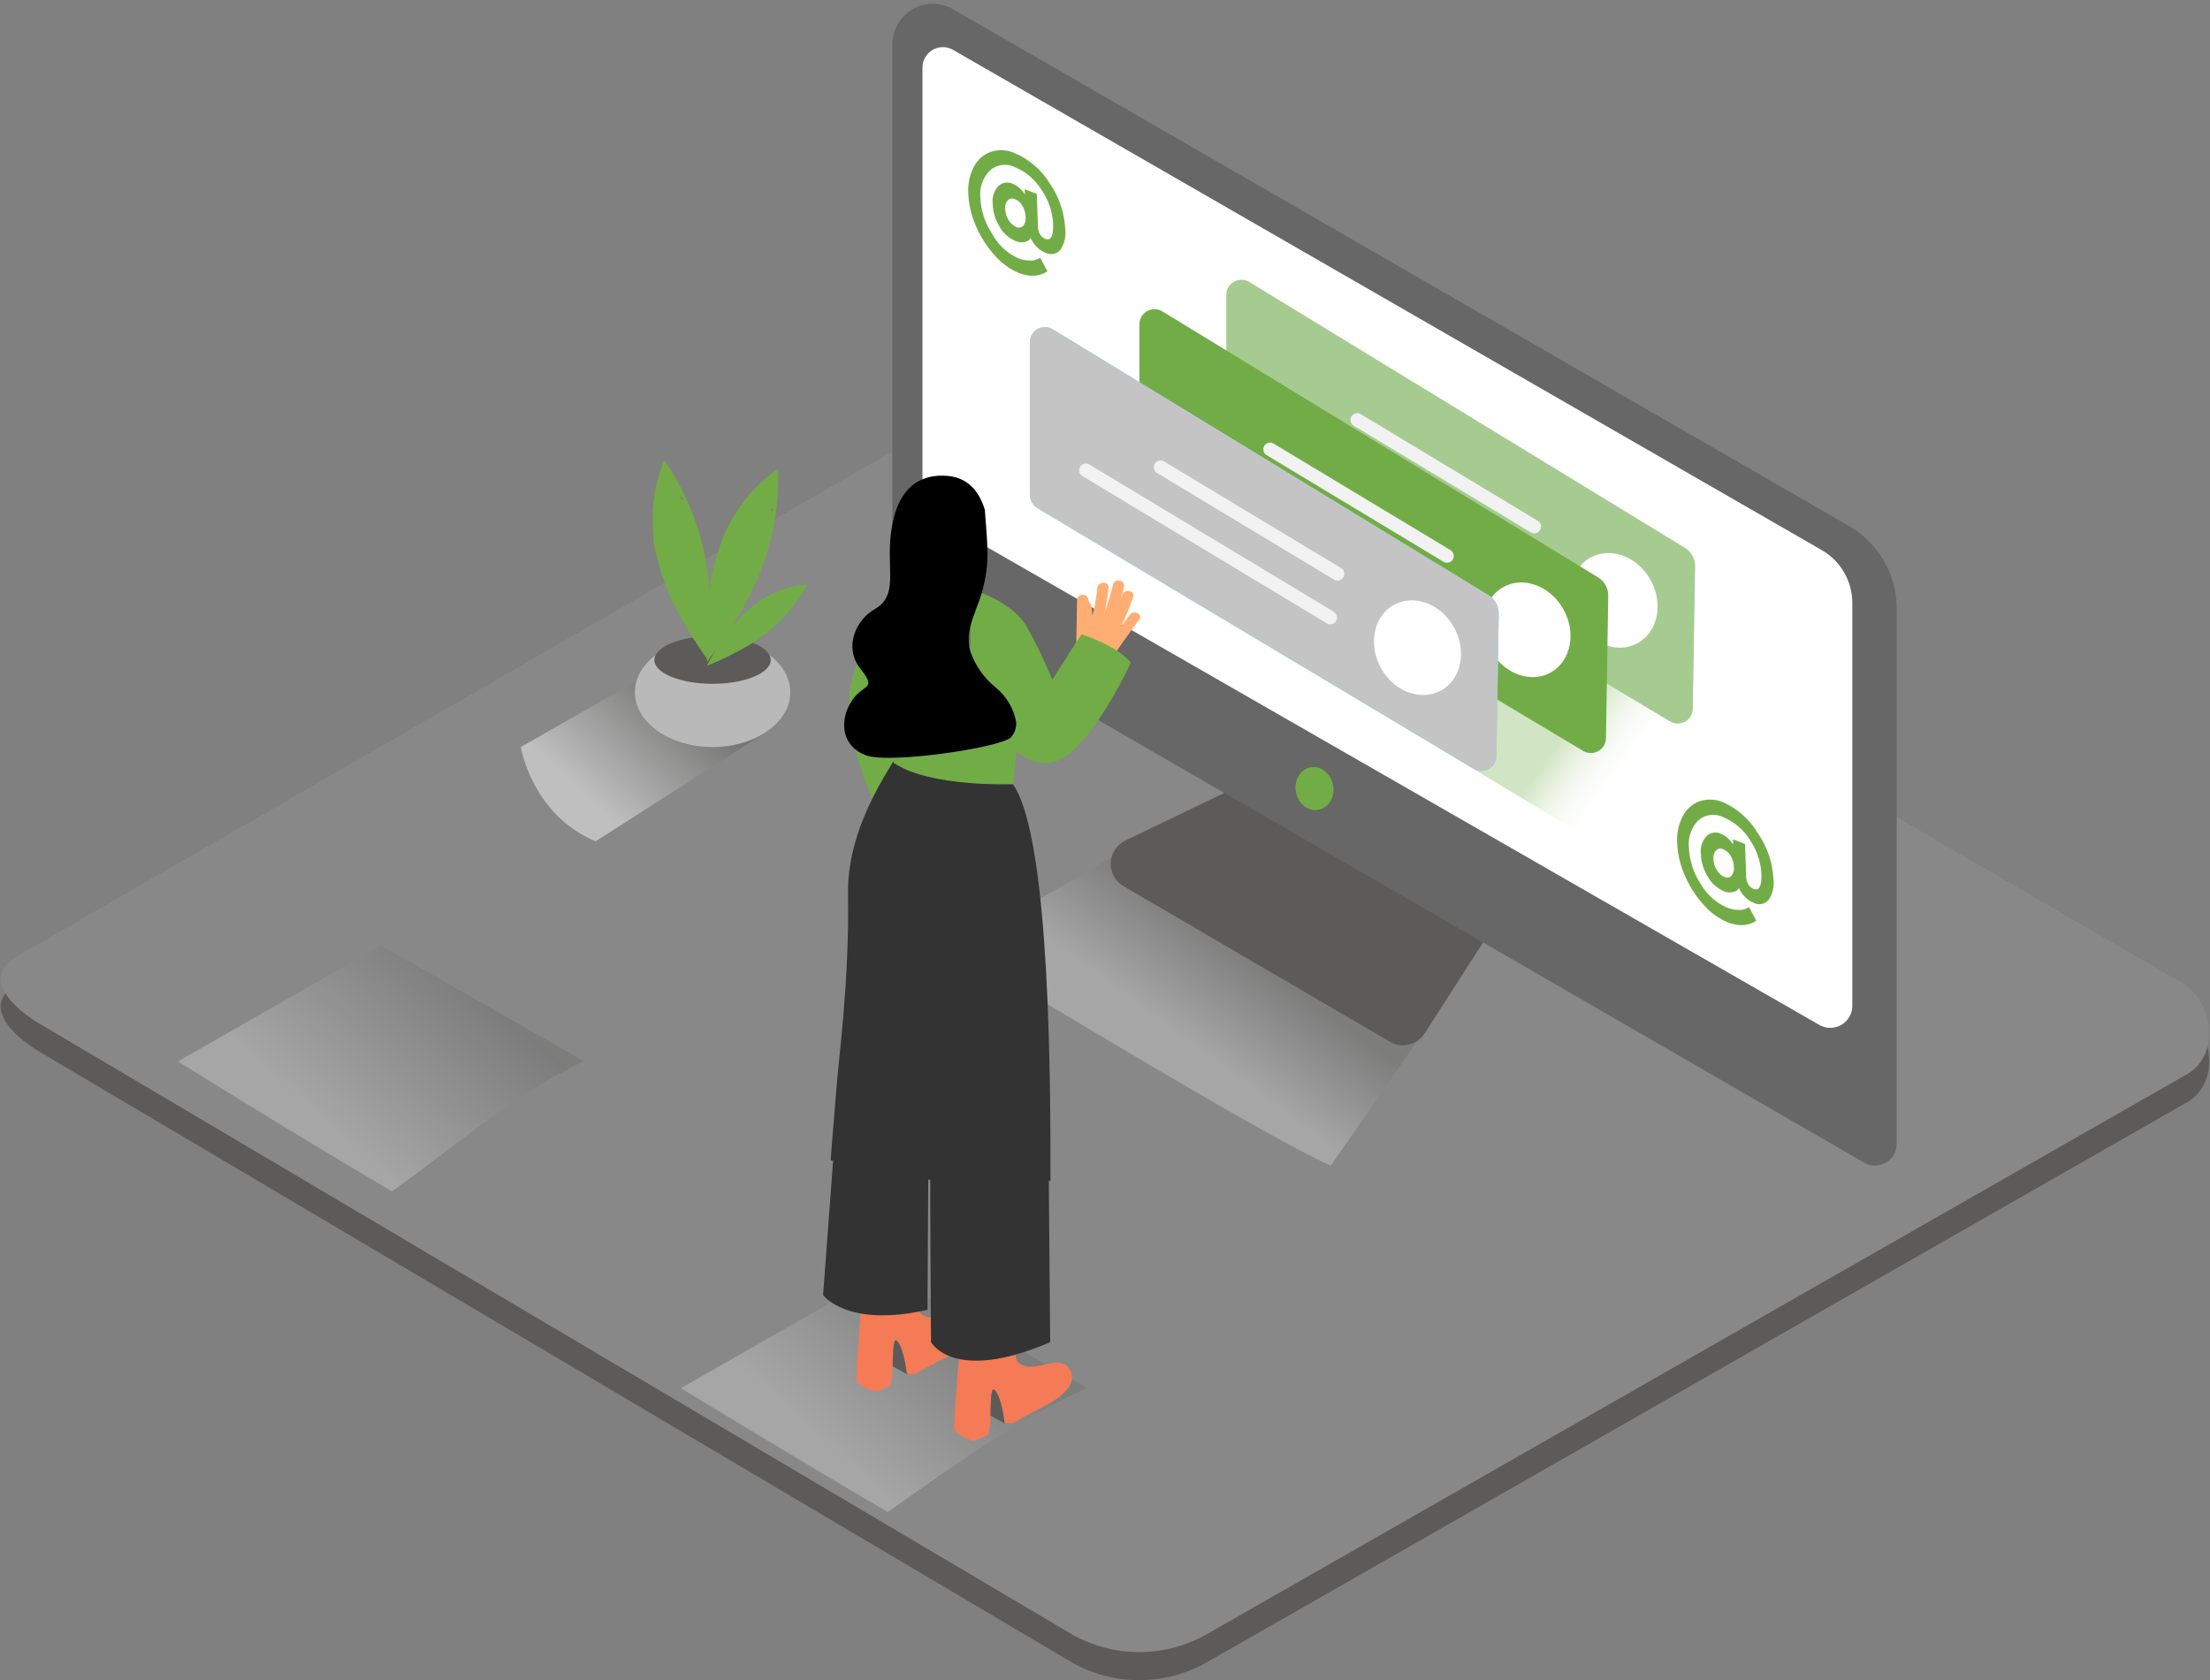 <svg width="472" height="359" viewBox="0 0 472 359" fill="none" xmlns="http://www.w3.org/2000/svg">
<rect x="0" y="0" width="472" height="359" fill="#808080" stroke="none"/>
<path d="M229.017 355.202L9.312 225.21C2.317 221.272 -3.678 214.82 3.137 210.588L223.624 83.366C226.929 81.314 231.951 79.967 235.32 81.929L465.915 215.936C472.909 220.002 474.165 231.328 467.195 235.432L257.971 354.997C253.58 357.547 248.6 358.908 243.522 358.944C238.444 358.98 233.445 357.69 229.018 355.202H229.017Z" fill="#5C5B59"/>
<path d="M229.017 349.202L9.312 219.21C2.317 215.272 -3.678 208.82 3.137 204.588L223.624 77.366C226.929 75.314 231.951 73.967 235.32 75.929L465.915 209.936C472.909 214.002 474.165 225.328 467.195 229.432L257.971 348.997C253.58 351.547 248.6 352.908 243.522 352.944C238.444 352.98 233.445 351.69 229.018 349.202H229.017Z" fill="#888888"/>
<path style="mix-blend-mode:multiply" opacity="0.25" d="M247.132 177.691L203.779 202.458C203.779 202.458 270.562 243.258 284.218 249.004L309.186 213.091" fill="url(#paint0_linear_873_8690)"/>
<path style="mix-blend-mode:multiply" opacity="0.25" d="M232.157 296.512L188.792 271.797L145.428 296.564C145.428 296.564 168.013 310.364 189.599 323.037C203.307 313.327 217.027 303.516 232.157 296.512V296.512Z" fill="url(#paint1_linear_873_8690)"/>
<path style="mix-blend-mode:multiply" opacity="0.46" d="M138.728 143.883L111.223 159.595C111.223 159.595 113.554 173.999 127.211 179.745L163.221 156.658" fill="url(#paint2_linear_873_8690)"/>
<path d="M152.192 159.595C161.354 159.595 168.782 154.358 168.782 147.898C168.782 141.438 161.354 136.201 152.192 136.201C143.029 136.201 135.602 141.438 135.602 147.898C135.602 154.358 143.029 159.595 152.192 159.595Z" fill="#B9B9B9"/>
<path d="M152.178 146.088C159.041 146.088 164.604 143.809 164.604 140.996C164.604 138.184 159.041 135.904 152.178 135.904C145.315 135.904 139.752 138.184 139.752 140.996C139.752 143.809 145.315 146.088 152.178 146.088Z" fill="#5C5B59"/>
<path d="M151.73 132.504C151.73 130.208 151.654 127.913 151.474 125.617C151.423 125.018 151.368 124.424 151.308 123.834L151.18 122.667C151.18 122.32 151 121.384 151 121.474C150.923 121.004 150.842 120.538 150.757 120.076C149.402 112.284 146.378 104.876 141.892 98.361C140.204 102.383 139.362 106.71 139.419 111.071C139.419 112.355 139.522 113.637 139.624 114.843V115.6C139.727 116.215 139.842 116.882 139.97 117.446C140.458 119.786 141.113 122.088 141.93 124.334C142.664 126.402 143.559 128.409 144.608 130.337C145.738 132.507 146.965 134.626 148.284 136.686C149.235 138.19 150.231 139.666 151.269 141.111C151.577 138.251 151.718 135.377 151.73 132.504V132.504ZM145.21 106.685C145.275 106.39 145.275 106.084 145.21 105.788C145.526 106.112 145.838 106.446 146.145 106.788C145.837 106.701 145.516 106.666 145.197 106.685H145.21Z" fill="#999A1C"/>
<path d="M155.995 134.275C157.265 132.359 158.433 130.377 159.493 128.337C159.775 127.807 160.048 127.277 160.313 126.747L160.838 125.682L161.338 124.579L161.888 123.296C164.959 115.998 166.414 108.122 166.154 100.209C162.553 102.68 159.5 105.867 157.187 109.572C156.523 110.641 155.903 111.736 155.329 112.856L155.073 113.33L155.009 113.536C154.766 114.113 154.522 114.69 154.292 115.28C153.442 117.515 152.753 119.808 152.229 122.142C151.731 124.281 151.401 126.455 151.243 128.645C151.017 131.079 150.906 133.523 150.91 135.968C150.91 137.879 150.91 139.624 151.025 141.304C152.729 139.034 154.445 136.699 155.995 134.275V134.275ZM164.451 109.021C164.651 108.795 164.8 108.528 164.886 108.238C164.98 108.683 165.061 109.111 165.13 109.521C164.93 109.321 164.7 109.153 164.45 109.021H164.451Z" fill="#999A1C"/>
<path d="M155.907 139.995C157.211 139.346 158.492 138.653 159.75 137.917L160.71 137.327L161.339 136.929L161.954 136.493L162.671 135.967C166.676 133.023 169.998 129.247 172.407 124.898C169.672 125.074 167.003 125.812 164.567 127.066C163.862 127.426 163.183 127.823 162.504 128.233L162.21 128.413L162.107 128.503L161.159 129.208C159.978 130.141 158.865 131.157 157.829 132.248C156.871 133.242 155.992 134.31 155.202 135.441C154.312 136.7 153.458 137.983 152.64 139.289C152.059 140.248 151.508 141.223 150.987 142.214C152.64 141.521 154.293 140.803 155.907 139.994V139.995ZM168.615 129.093C168.796 129.036 168.962 128.94 169.102 128.81C169.008 129.084 168.906 129.353 168.794 129.618C168.76 129.439 168.7 129.266 168.615 129.105V129.093ZM151.73 132.504C151.73 130.208 151.654 127.913 151.474 125.617C151.423 125.018 151.368 124.424 151.308 123.834L151.18 122.667C151.18 122.32 151 121.384 151 121.474C150.923 121.004 150.842 120.538 150.757 120.076C149.402 112.284 146.378 104.876 141.892 98.361C140.204 102.383 139.362 106.71 139.419 111.071C139.419 112.355 139.522 113.637 139.624 114.843V115.6C139.727 116.215 139.842 116.882 139.97 117.446C140.458 119.786 141.113 122.088 141.93 124.334C142.664 126.402 143.559 128.409 144.608 130.337C145.738 132.507 146.965 134.626 148.284 136.686C149.235 138.19 150.231 139.666 151.269 141.111C151.577 138.251 151.718 135.377 151.73 132.504V132.504ZM145.21 106.685C145.275 106.39 145.275 106.084 145.21 105.788C145.526 106.112 145.838 106.446 146.145 106.788C145.837 106.701 145.516 106.666 145.197 106.685H145.21Z" fill="#72AC47"/>
<path d="M155.995 134.275C157.265 132.359 158.433 130.377 159.493 128.337C159.775 127.807 160.048 127.277 160.313 126.747L160.838 125.682L161.338 124.579L161.888 123.296C164.959 115.998 166.414 108.122 166.154 100.209C162.553 102.68 159.5 105.867 157.187 109.572C156.523 110.641 155.903 111.736 155.329 112.856L155.073 113.33L155.009 113.536C154.766 114.113 154.522 114.69 154.292 115.28C153.442 117.515 152.753 119.808 152.229 122.142C151.731 124.281 151.401 126.455 151.243 128.645C151.017 131.079 150.906 133.523 150.91 135.968C150.91 137.879 150.91 139.624 151.025 141.304C152.729 139.034 154.445 136.699 155.995 134.275ZM164.451 109.021C164.651 108.795 164.8 108.528 164.886 108.238C164.98 108.683 165.061 109.111 165.13 109.521C164.93 109.321 164.701 109.153 164.451 109.021Z" fill="#72AC47"/>
<path d="M155.906 139.995C157.21 139.346 158.492 138.653 159.749 137.917L160.709 137.327L161.338 136.929L161.953 136.493L162.67 135.967C166.676 133.023 169.997 129.247 172.406 124.898C169.672 125.074 167.003 125.812 164.566 127.066C163.861 127.426 163.182 127.823 162.503 128.233L162.209 128.413L162.106 128.503L161.158 129.208C159.977 130.141 158.864 131.157 157.828 132.248C156.87 133.242 155.992 134.31 155.201 135.441C154.312 136.7 153.458 137.983 152.639 139.289C152.059 140.248 151.508 141.223 150.986 142.214C152.639 141.521 154.292 140.803 155.906 139.994V139.995ZM168.614 129.093C168.796 129.036 168.962 128.94 169.101 128.81C169.007 129.084 168.905 129.353 168.793 129.618C168.76 129.439 168.7 129.266 168.614 129.105V129.093Z" fill="#72AC47"/>
<path d="M264.348 168.021L240.354 179.564C239.45 180 238.681 180.674 238.131 181.513C237.58 182.353 237.268 183.326 237.229 184.329C237.189 185.332 237.424 186.327 237.907 187.207C238.39 188.087 239.103 188.819 239.97 189.324L296.837 222.544C298.067 223.264 299.526 223.48 300.911 223.148C302.296 222.815 303.498 221.961 304.267 220.762L318.09 199.239" fill="#5C5B59"/>
<path d="M394.854 112.343L203.524 1.961C202.212 1.206 200.724 0.809 199.21 0.811C197.695 0.812 196.208 1.213 194.898 1.971C193.587 2.731 192.498 3.821 191.741 5.134C190.984 6.447 190.586 7.936 190.586 9.451V124.284C190.586 125.545 190.917 126.783 191.547 127.874C192.176 128.966 193.082 129.873 194.173 130.504L398.146 248.389C398.849 248.797 399.648 249.013 400.462 249.013C401.275 249.014 402.074 248.799 402.778 248.392C403.482 247.985 404.067 247.399 404.473 246.693C404.879 245.988 405.092 245.188 405.09 244.374V130.017C405.088 126.432 404.14 122.91 402.343 119.807C400.546 116.704 397.963 114.13 394.854 112.343V112.343Z" fill="#666766"/>
<path d="M203.536 10.646L389.088 117.526C391.069 118.669 392.715 120.314 393.86 122.295C395.004 124.276 395.607 126.524 395.608 128.812V214.888C395.607 215.711 395.389 216.52 394.978 217.233C394.567 217.946 393.976 218.539 393.264 218.953C392.552 219.365 391.744 219.584 390.922 219.586C390.099 219.589 389.29 219.375 388.576 218.967L199.347 110.304C198.638 109.897 198.05 109.31 197.64 108.603C197.231 107.896 197.016 107.093 197.016 106.277V14.428C197.016 12.873 197.843 11.437 199.187 10.656C199.847 10.273 200.597 10.07 201.36 10.068C202.124 10.066 202.874 10.265 203.537 10.646H203.536Z" fill="white"/>
<path d="M281.61 172.998C283.798 172.576 285.182 170.205 284.7 167.701C284.218 165.197 282.052 163.509 279.864 163.93C277.675 164.352 276.291 166.723 276.773 169.227C277.256 171.731 279.421 173.419 281.61 172.998Z" fill="#72AC47"/>
<path opacity="0.32" d="M253.41 127.425L339.64 179.294L382.235 154.501L306.126 110.148" fill="url(#paint3_linear_873_8690)"/>
<path d="M359.969 117.101L266.745 60.191C266.246 59.903 265.679 59.753 265.103 59.758C264.526 59.763 263.961 59.922 263.467 60.219C262.973 60.517 262.567 60.941 262.292 61.448C262.017 61.955 261.882 62.527 261.902 63.103V95.529C261.898 96.116 262.046 96.693 262.331 97.206C262.616 97.718 263.029 98.148 263.529 98.454L356.741 154.157C357.738 154.724 358.961 154.717 359.951 154.137C360.438 153.853 360.842 153.445 361.121 152.956C361.401 152.466 361.547 151.911 361.545 151.347L362.032 121.117C362.068 120.326 361.897 119.54 361.535 118.836C361.173 118.131 360.633 117.534 359.969 117.102V117.101Z" fill="#A6CB91"/>
<path d="M337.666 133.788C341.009 138.469 346.889 139.778 350.784 136.725C354.678 133.672 355.127 127.401 351.784 122.732C348.439 118.063 342.559 116.742 338.664 119.795C334.77 122.847 334.322 129.106 337.666 133.788V133.788Z" fill="white"/>
<path d="M328.519 111.316L290.496 88.397C290.169 88.243 289.797 88.218 289.453 88.325C289.109 88.432 288.817 88.663 288.634 88.975C288.451 89.286 288.391 89.654 288.466 90.007C288.54 90.361 288.743 90.673 289.036 90.885L327.058 113.804C327.385 113.958 327.757 113.983 328.101 113.876C328.445 113.769 328.737 113.538 328.92 113.226C329.103 112.915 329.163 112.547 329.089 112.194C329.015 111.841 328.812 111.528 328.519 111.316V111.316ZM326.956 120.628L274.546 89.037C274.225 88.927 273.875 88.933 273.558 89.054C273.241 89.175 272.977 89.403 272.81 89.699C272.644 89.995 272.587 90.34 272.649 90.674C272.711 91.008 272.889 91.309 273.15 91.525L325.495 123.128C325.822 123.282 326.194 123.307 326.538 123.2C326.882 123.093 327.174 122.862 327.357 122.55C327.54 122.239 327.6 121.871 327.526 121.518C327.452 121.165 327.249 120.852 326.956 120.64V120.627V120.628Z" fill="#F2F2F2"/>
<path d="M341.368 123.385L248.195 66.488C247.696 66.2 247.128 66.05 246.552 66.055C245.975 66.06 245.411 66.219 244.917 66.516C244.422 66.814 244.016 67.238 243.741 67.745C243.466 68.252 243.331 68.824 243.352 69.4V101.811C243.344 102.399 243.489 102.978 243.772 103.493C244.055 104.008 244.466 104.441 244.967 104.749L338.178 160.452C339.186 161.032 340.428 161.022 341.426 160.427C341.916 160.135 342.32 159.716 342.596 159.216C342.872 158.715 343.009 158.151 342.995 157.579L343.482 127.349C343.503 126.562 343.32 125.783 342.949 125.088C342.578 124.393 342.033 123.806 341.368 123.385V123.385Z" fill="#72AC47"/>
<path d="M319.064 140.074C322.408 144.755 328.288 146.064 332.183 143.011C336.077 139.958 336.525 133.686 333.182 129.018C329.838 124.348 323.958 123.028 320.064 126.08C316.169 129.133 315.721 135.392 319.064 140.074Z" fill="white"/>
<path d="M309.916 117.602L271.868 94.682C271.542 94.529 271.17 94.503 270.825 94.61C270.481 94.717 270.189 94.949 270.006 95.26C269.824 95.571 269.764 95.939 269.838 96.292C269.912 96.646 270.116 96.958 270.408 97.17L308.43 120.09C308.757 120.243 309.129 120.268 309.473 120.161C309.818 120.054 310.11 119.823 310.292 119.512C310.475 119.2 310.535 118.832 310.461 118.479C310.387 118.126 310.184 117.813 309.891 117.602H309.916V117.602ZM308.341 126.978L255.944 95.336C255.618 95.183 255.246 95.157 254.901 95.264C254.557 95.371 254.265 95.603 254.082 95.915C253.9 96.226 253.84 96.594 253.914 96.947C253.988 97.301 254.192 97.613 254.484 97.825L306.893 129.415C307.22 129.568 307.592 129.593 307.936 129.486C308.281 129.379 308.573 129.148 308.755 128.837C308.938 128.525 308.998 128.157 308.924 127.804C308.85 127.451 308.646 127.138 308.353 126.927L308.341 126.978V126.978Z" fill="#F2F2F2"/>
<path d="M317.989 127.21L224.789 70.313C224.29 70.024 223.723 69.874 223.147 69.879C222.57 69.884 222.005 70.043 221.511 70.34C221.017 70.638 220.611 71.062 220.336 71.569C220.061 72.076 219.927 72.647 219.947 73.224V105.636C219.943 106.222 220.091 106.8 220.376 107.312C220.661 107.824 221.074 108.254 221.574 108.56L314.785 164.264C315.793 164.844 317.035 164.834 318.034 164.238C318.525 163.945 318.928 163.527 319.204 163.027C319.479 162.527 319.617 161.962 319.602 161.391L320.089 131.16C320.11 130.376 319.927 129.601 319.559 128.909C319.191 128.216 318.65 127.631 317.989 127.21V127.21Z" fill="#68E1FD"/>
<path d="M317.989 127.21L224.789 70.313C224.29 70.024 223.723 69.874 223.147 69.879C222.57 69.884 222.005 70.043 221.511 70.34C221.017 70.638 220.611 71.062 220.336 71.569C220.061 72.076 219.927 72.647 219.947 73.224V105.636C219.943 106.222 220.091 106.8 220.376 107.312C220.661 107.824 221.074 108.254 221.574 108.56L314.785 164.264C315.793 164.844 317.035 164.834 318.034 164.238C318.525 163.945 318.928 163.527 319.204 163.027C319.479 162.527 319.617 161.962 319.602 161.391L320.089 131.16C320.11 130.376 319.927 129.601 319.559 128.909C319.191 128.216 318.65 127.631 317.989 127.21V127.21Z" fill="#C4C4C4"/>
<path d="M295.671 143.896C299.014 148.577 304.895 149.886 308.789 146.833C312.684 143.78 313.132 137.508 309.789 132.84C306.445 128.171 300.564 126.85 296.67 129.903C292.776 132.955 292.366 139.214 295.67 143.896H295.671Z" fill="white"/>
<path d="M286.525 121.424L248.49 98.504C248.164 98.351 247.792 98.325 247.447 98.432C247.103 98.539 246.811 98.771 246.628 99.082C246.445 99.393 246.385 99.761 246.459 100.114C246.533 100.468 246.737 100.781 247.029 100.992L285.052 123.912C285.379 124.065 285.751 124.09 286.095 123.984C286.439 123.877 286.732 123.645 286.914 123.334C287.097 123.023 287.157 122.654 287.083 122.301C287.008 121.948 286.805 121.635 286.512 121.424H286.525V121.424ZM284.949 130.749L232.54 99.157C232.213 99.004 231.841 98.979 231.497 99.086C231.152 99.193 230.86 99.425 230.678 99.736C230.495 100.047 230.435 100.415 230.51 100.769C230.584 101.122 230.787 101.435 231.08 101.646L283.489 133.236C283.816 133.389 284.188 133.414 284.532 133.308C284.876 133.201 285.169 132.969 285.351 132.658C285.534 132.347 285.594 131.978 285.52 131.625C285.445 131.272 285.242 130.959 284.949 130.748V130.749Z" fill="#F2F2F2"/>
<path d="M195.67 124.027C189.647 129.219 185.092 135.902 182.462 143.407C177.824 156.234 189.418 177.191 189.418 177.191L207.456 162.891" fill="#72AC47"/>
<path d="M193.723 293.602L188.83 290.896L190.11 283.893C190.11 283.893 197.4 284.585 198.04 287.176" fill="#5C5B59"/>
<path d="M195.516 293.499C196.618 292.819 197.771 292.216 198.911 291.613C201.741 290.061 205.829 288.458 207.571 285.546C207.928 284.957 208.098 284.273 208.057 283.586C208.016 282.899 207.766 282.24 207.341 281.698C204.778 278.594 199.167 283.699 196.297 280.262C195.734 279.582 195.465 268.795 195.465 268.795L184.55 271.745C184.55 271.745 182.705 293.421 182.91 294.755C183.115 296.089 186.869 297.321 186.869 297.321C187.987 297.083 189.054 296.649 190.02 296.038C191.16 295.204 190.122 285.033 191.583 286.457C193.043 287.881 193.683 293.447 193.683 293.447C194.29 293.539 194.905 293.557 195.516 293.498V293.499Z" fill="#F47B56"/>
<path d="M214.568 304.08L209.674 301.413L210.954 294.41C210.954 294.41 218.244 295.103 218.884 297.693" fill="#5C5B59"/>
<path d="M216.411 303.976C217.513 303.296 218.666 302.694 219.806 302.091C222.637 300.539 226.724 298.936 228.466 296.024C228.823 295.436 228.992 294.752 228.951 294.065C228.91 293.377 228.661 292.719 228.236 292.176C225.673 289.072 220.062 294.177 217.193 290.74C216.629 290.06 216.36 279.273 216.36 279.273L205.445 282.223C205.445 282.223 203.588 303.976 203.793 305.259C203.998 306.541 207.751 307.824 207.751 307.824C208.869 307.587 209.937 307.152 210.903 306.541C212.043 305.708 211.005 295.537 212.466 296.961C213.926 298.384 214.566 303.951 214.566 303.951C215.178 304.036 215.797 304.044 216.411 303.976V303.976Z" fill="#F47B56"/>
<path d="M179.005 233.613L175.789 276.671C175.789 276.671 180.914 283.751 198.093 279.813L198.259 250.787L179.005 233.613ZM198.849 242.143C198.477 245.849 198.849 286.739 198.849 286.739C198.849 286.739 203.601 295.64 224.291 286.739L223.996 251.993" fill="#333333"/>
<path d="M177.402 247.836C178.812 248.811 179.298 243.796 180.772 244.656C186.131 247.773 191.82 250.285 197.733 252.146H197.861C198.002 252.078 198.155 252.038 198.312 252.03C198.468 252.022 198.625 252.046 198.772 252.1C198.919 252.154 199.054 252.237 199.168 252.344C199.283 252.451 199.374 252.58 199.437 252.723C203.09 253.814 206.809 254.671 210.57 255.288C215.4 256.058 219.396 252.48 224.354 252.236C224.354 233.228 224.444 179.127 216.36 167.584L192.442 159.529C192.327 161.504 180.836 174.843 181.117 191.107C181.437 209.435 179.055 226.725 178.645 232.458C178.581 233.433 177.454 246.798 177.402 247.836V247.836Z" fill="#333333"/>
<path d="M218.563 145.728L216.36 167.532C216.36 167.532 198.515 168.251 190.828 162.941V144.445" fill="#72AC47"/>
<path d="M241.251 131.378L239.432 133.866C240.402 131.842 241.258 129.766 241.994 127.646C242.507 126.196 240.188 125.619 239.676 127.068L239.406 127.812C239.629 127.042 239.838 126.269 240.034 125.49C240.075 125.337 240.085 125.177 240.063 125.02C240.041 124.863 239.989 124.712 239.908 124.575C239.827 124.439 239.721 124.32 239.593 124.225C239.466 124.13 239.322 124.062 239.168 124.024C239.014 123.985 238.854 123.978 238.697 124.002C238.541 124.026 238.39 124.081 238.255 124.164C238.12 124.247 238.003 124.356 237.91 124.484C237.817 124.613 237.751 124.759 237.715 124.913C237.213 126.926 236.61 128.912 235.909 130.865C236.301 129.131 236.583 127.374 236.755 125.605C236.909 124.08 234.513 124.144 234.372 125.605C234.173 127.619 233.814 129.614 233.296 131.57C233.296 130.886 233.232 130.202 233.104 129.518C233.087 129.347 233.033 129.182 232.947 129.034C232.861 128.886 232.744 128.758 232.604 128.658C232.539 128.39 232.463 128.124 232.374 127.863C232.284 127.594 232.102 127.366 231.859 127.218C231.617 127.071 231.331 127.014 231.05 127.057C230.77 127.1 230.514 127.24 230.327 127.454C230.14 127.667 230.035 127.939 230.029 128.223L229.875 137.201C229.442 138.131 228.876 138.996 228.197 139.766C229.35 140.564 230.462 141.42 231.528 142.331C232.479 143.136 233.386 143.992 234.244 144.896C235.01 143.942 235.749 142.967 236.46 141.972C236.548 141.897 236.626 141.811 236.69 141.715C238.824 138.554 241.028 135.441 243.301 132.378C244.249 131.326 242.161 130.159 241.251 131.378V131.378Z" fill="#FFAE73"/>
<path d="M207.24 125.85C207.24 125.85 215.67 128.12 219.09 133.545C221.232 137.3 223.12 141.196 224.74 145.205L230.965 135.52C230.965 135.52 238.524 137.842 241.521 141.562C241.521 141.562 232.554 161.185 224.739 162.866C216.925 164.546 208.623 151.348 208.623 151.348C208.623 151.348 206.907 156.863 207.24 150.976" fill="#72AC47"/>
<path d="M212.594 146.82C210.144 144.823 208.295 142.186 207.252 139.202C206.239 135.752 207.508 132.724 208.686 129.518C209.963 126.339 210.707 122.972 210.89 119.552C210.992 116.192 210.608 112.832 210.377 109.483C210.345 109.339 210.345 109.19 210.377 109.047C209.25 105.264 206.944 102.057 202.397 101.672C190.623 100.672 189.957 113.729 190.047 119.039C190.137 124.349 190.7 127.94 186.793 130.159C182.885 132.378 180.067 138.201 183.795 142.909C187.523 147.615 184.179 145.897 181.694 150.078C179.209 154.259 179.849 159.48 184.948 161.365C190.047 163.25 213.747 159.71 215.924 157.517C216.698 156.633 217.097 155.483 217.039 154.311C216.508 151.36 214.93 148.7 212.594 146.821V146.82Z" fill="black"/>
<path d="M224.176 39.131C226.171 42.007 227.325 45.383 227.506 48.879C227.729 50.479 227.34 52.105 226.418 53.432C226.025 53.865 225.499 54.154 224.923 54.254C224.348 54.354 223.755 54.259 223.24 53.984C222.592 53.725 222.007 53.332 221.524 52.83C221.089 52.421 220.717 51.95 220.422 51.432L220.115 50.829C220.031 50.987 219.927 51.133 219.807 51.265C219.501 51.503 219.14 51.657 218.757 51.714C218.116 51.833 217.454 51.752 216.861 51.483C215.444 50.869 214.266 49.811 213.504 48.469C212.585 47.01 212.072 45.332 212.018 43.608C211.924 42.918 211.982 42.217 212.188 41.552C212.394 40.887 212.743 40.276 213.21 39.76C213.615 39.368 214.132 39.111 214.689 39.023C215.246 38.936 215.817 39.023 216.323 39.272C216.836 39.477 217.309 39.772 217.719 40.145C218.069 40.442 218.378 40.782 218.641 41.158L218.871 41.568V40.427L221.434 41.427L221.69 48.636C221.708 49.152 221.868 49.653 222.152 50.085C222.392 50.502 222.761 50.83 223.202 51.021C224.44 51.509 225.012 50.44 224.919 47.815C224.79 45.215 223.933 42.704 222.446 40.568C221.11 38.396 219.125 36.7 216.771 35.72C215.917 35.285 214.951 35.118 214.001 35.239C213.05 35.36 212.158 35.765 211.441 36.4C210.675 37.17 210.093 38.102 209.736 39.128C209.379 40.153 209.257 41.246 209.379 42.325C209.525 45.074 210.41 47.733 211.941 50.021C213.159 52.279 215.079 54.08 217.411 55.151C218.223 55.491 219.095 55.661 219.974 55.651C220.546 55.69 221.118 55.584 221.639 55.344L222.152 55.061L223.702 57.947L223.445 58.127C223.201 58.264 222.949 58.383 222.69 58.486C222.28 58.663 221.85 58.784 221.408 58.846C220.842 58.922 220.27 58.922 219.705 58.846C218.962 58.757 218.234 58.572 217.54 58.294C215.566 57.444 213.813 56.154 212.415 54.523C210.757 52.687 209.415 50.59 208.444 48.315C207.471 46.142 206.914 43.805 206.804 41.427C206.666 39.427 207.074 37.428 207.983 35.643C208.737 34.145 210.04 32.996 211.621 32.436C213.276 31.89 215.076 31.982 216.668 32.693C219.777 34.009 222.401 36.259 224.176 39.131V39.131ZM218.526 48.251C218.946 47.713 219.136 47.03 219.051 46.352C219.03 45.516 218.796 44.7 218.372 43.98C218.025 43.352 217.48 42.855 216.822 42.569C216.569 42.439 216.283 42.388 216.002 42.425C215.72 42.462 215.456 42.583 215.246 42.774C215.025 43.026 214.86 43.322 214.763 43.643C214.666 43.964 214.638 44.302 214.683 44.634C214.712 45.48 214.963 46.303 215.413 47.019C215.783 47.671 216.353 48.184 217.04 48.482C217.28 48.605 217.553 48.649 217.82 48.608C218.087 48.566 218.334 48.441 218.526 48.251ZM375.433 178.012C377.431 180.886 378.585 184.263 378.763 187.76C378.986 189.36 378.597 190.986 377.675 192.313C377.281 192.743 376.755 193.031 376.18 193.131C375.605 193.231 375.014 193.137 374.498 192.865C373.852 192.603 373.267 192.21 372.781 191.711C372.348 191.3 371.977 190.829 371.679 190.312L371.372 189.71C371.285 189.866 371.182 190.012 371.064 190.146C370.76 190.386 370.398 190.541 370.014 190.595C369.379 190.723 368.72 190.646 368.131 190.377C366.712 189.76 365.534 188.697 364.774 187.35C363.846 185.889 363.328 184.206 363.275 182.476C363.177 181.786 363.234 181.084 363.44 180.418C363.646 179.753 363.997 179.142 364.467 178.628C364.87 178.237 365.385 177.981 365.939 177.894C366.494 177.806 367.063 177.893 367.567 178.141C368.081 178.345 368.554 178.64 368.963 179.013C369.313 179.315 369.623 179.66 369.886 180.039L370.129 180.449V179.308L372.691 180.295L372.948 187.504C372.97 188.019 373.129 188.519 373.408 188.953C373.65 189.37 374.018 189.698 374.459 189.889C375.74 190.377 376.266 189.312 376.189 186.683C376.059 184.079 375.202 181.564 373.716 179.423C372.38 177.259 370.4 175.568 368.054 174.588C367.2 174.153 366.236 173.984 365.286 174.103C364.336 174.222 363.443 174.623 362.724 175.255C361.962 176.034 361.386 176.975 361.038 178.007C360.69 179.04 360.579 180.138 360.714 181.219C360.857 183.968 361.742 186.627 363.275 188.914C364.54 191.119 366.481 192.859 368.81 193.878C369.621 194.216 370.492 194.391 371.372 194.391C371.943 194.424 372.515 194.319 373.037 194.083L373.55 193.801L375.1 196.687L374.844 196.867C374.6 197.004 374.347 197.124 374.088 197.226C373.676 197.396 373.246 197.516 372.807 197.585C372.237 197.661 371.659 197.661 371.09 197.585C370.351 197.491 369.627 197.302 368.938 197.021C366.965 196.174 365.212 194.889 363.813 193.262C362.155 191.422 360.813 189.32 359.843 187.042C358.869 184.869 358.313 182.532 358.203 180.154C358.063 178.159 358.471 176.163 359.381 174.382C360.137 172.883 361.439 171.731 363.019 171.163C364.679 170.622 366.481 170.714 368.079 171.42C371.152 172.805 373.721 175.108 375.433 178.012V178.012ZM369.783 187.132C369.993 186.867 370.149 186.562 370.241 186.236C370.334 185.91 370.361 185.569 370.321 185.233C370.298 184.396 370.06 183.579 369.63 182.861C369.289 182.232 368.747 181.735 368.092 181.45C367.841 181.318 367.555 181.266 367.274 181.3C366.993 181.334 366.729 181.454 366.517 181.642C366.292 181.892 366.123 182.187 366.024 182.508C365.924 182.83 365.895 183.169 365.94 183.502C365.97 184.344 366.221 185.162 366.67 185.875C367.039 186.53 367.61 187.047 368.297 187.35C368.536 187.475 368.808 187.521 369.075 187.482C369.342 187.443 369.589 187.32 369.783 187.132" fill="#72AC47"/>
<path style="mix-blend-mode:multiply" opacity="0.25" d="M124.716 226.704L81.351 202L38 226.754C38 226.754 62.122 241.837 83.709 254.51C97.416 244.813 109.599 233.719 124.716 226.703V226.704Z" fill="url(#paint4_linear_873_8690)"/>
<defs>
<linearGradient id="paint0_linear_873_8690" x1="268.268" y1="203.949" x2="254.326" y2="222.866" gradientUnits="userSpaceOnUse">
<stop stop-color="#5C5B59"/>
<stop offset="0.03" stop-color="#5C5B59"/>
<stop offset="1" stop-color="white"/>
</linearGradient>
<linearGradient id="paint1_linear_873_8690" x1="216.707" y1="286.41" x2="187.466" y2="318.512" gradientUnits="userSpaceOnUse">
<stop stop-color="#5C5B59"/>
<stop offset="0.03" stop-color="#5C5B59"/>
<stop offset="1" stop-color="white"/>
</linearGradient>
<linearGradient id="paint2_linear_873_8690" x1="153.164" y1="151.724" x2="131.24" y2="175.796" gradientUnits="userSpaceOnUse">
<stop stop-color="#5C5B59"/>
<stop offset="0.03" stop-color="#5C5B59"/>
<stop offset="1" stop-color="white"/>
</linearGradient>
<linearGradient id="paint3_linear_873_8690" x1="357.779" y1="152.043" x2="344.641" y2="142.45" gradientUnits="userSpaceOnUse">
<stop stop-color="white" stop-opacity="0"/>
<stop offset="0.99" stop-color="#72AC47"/>
</linearGradient>
<linearGradient id="paint4_linear_873_8690" x1="109.266" y1="216.46" x2="79.597" y2="249.032" gradientUnits="userSpaceOnUse">
<stop stop-color="#5C5B59"/>
<stop offset="0.03" stop-color="#5C595B"/>
<stop offset="1" stop-color="white"/>
</linearGradient>
</defs>
</svg>
